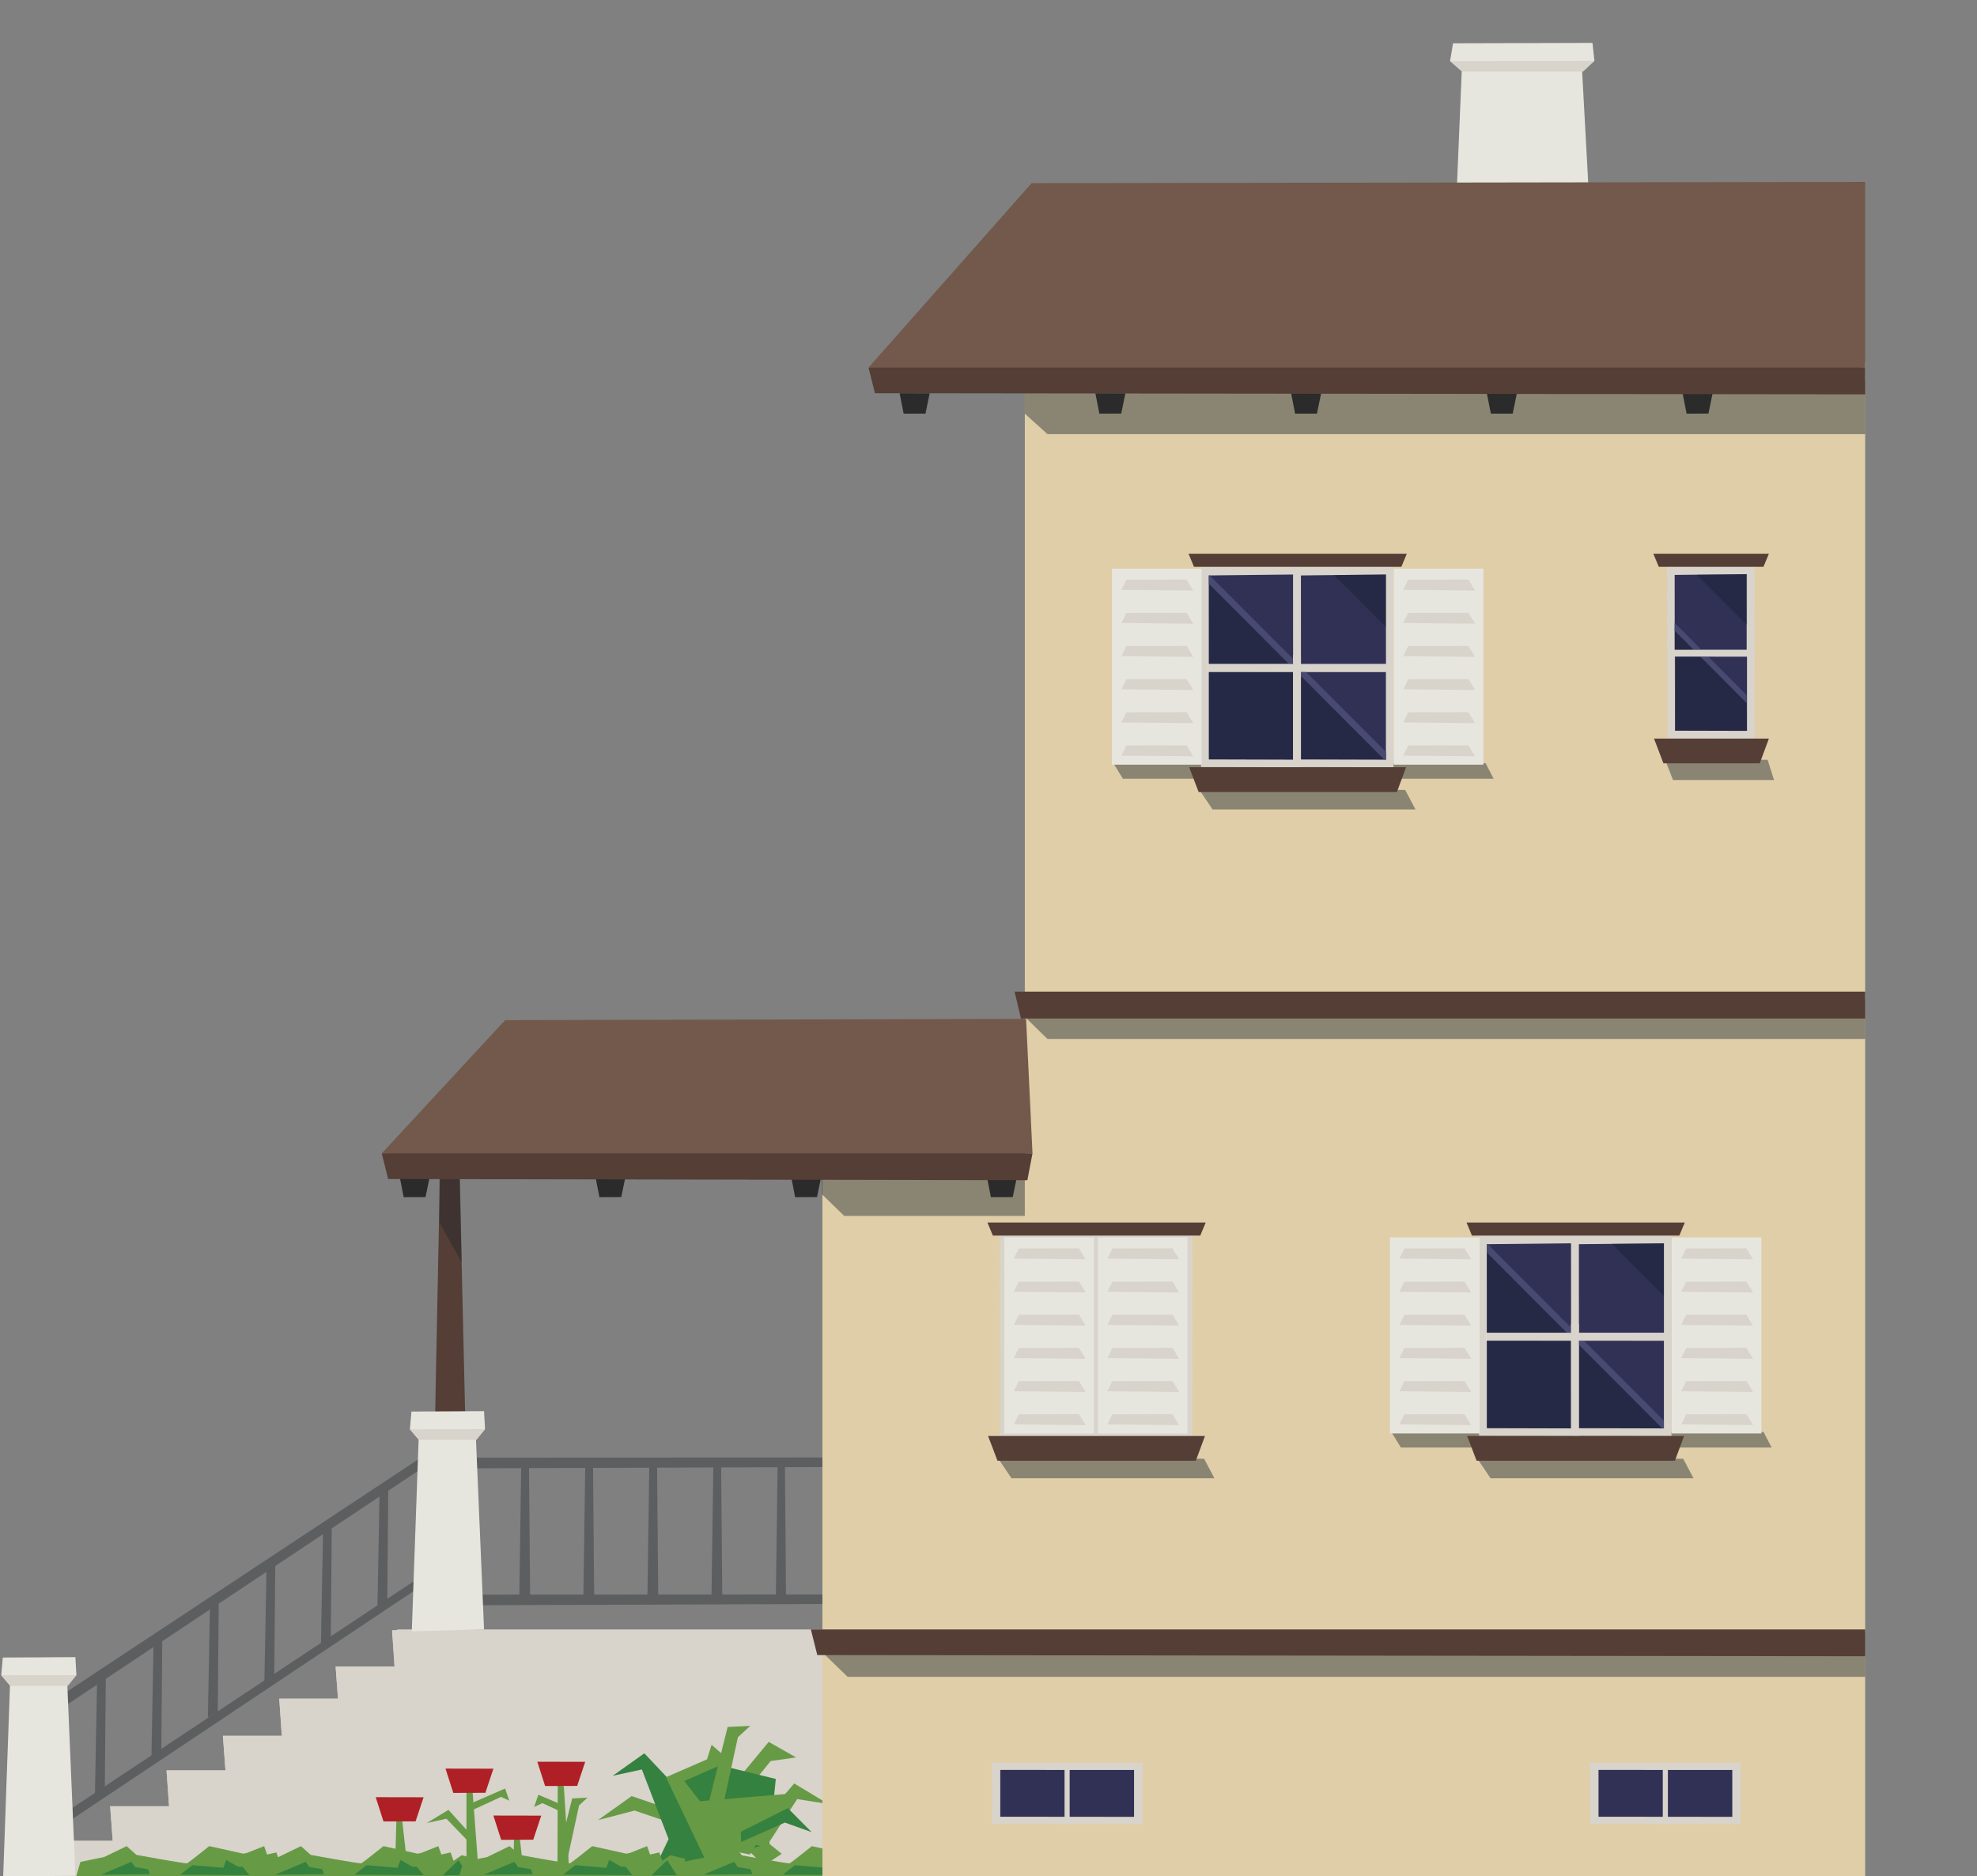 <?xml version="1.0" encoding="UTF-8" standalone="no"?>
<!DOCTYPE svg PUBLIC "-//W3C//DTD SVG 1.1//EN" "http://www.w3.org/Graphics/SVG/1.1/DTD/svg11.dtd">
<svg width="100%" height="100%" viewBox="0 0 980 930" version="1.1" xmlns="http://www.w3.org/2000/svg" xmlns:xlink="http://www.w3.org/1999/xlink" xml:space="preserve" xmlns:serif="http://www.serif.com/" style="fill-rule:evenodd;clip-rule:evenodd;stroke-linejoin:round;stroke-miterlimit:2;">
    <rect x="0" y="0" width="980" height="930" fill="#808080" stroke="none"/>
    <g id="residential-right" transform="matrix(0.635,0,0,0.635,-121.92,-289.2)">
        <g id="stoop">
            <g transform="matrix(1,0,0,1,-47.99,23.28)">
                <path d="M590,1897L283.99,1897L281.99,1869L590,1869L590,1897Z" style="fill:rgb(216,211,203);fill-rule:nonzero;"/>
            </g>
            <g transform="matrix(1,0,0,1,-47.99,23.28)">
                <path d="M590,1869L327.99,1869L325.99,1842L590,1842L590,1869Z" style="fill:rgb(216,211,203);fill-rule:nonzero;"/>
            </g>
            <g transform="matrix(1,0,0,1,-47.99,23.28)">
                <path d="M590,1842L371.99,1842L369.99,1814L590,1814L590,1842Z" style="fill:rgb(216,211,203);fill-rule:nonzero;"/>
            </g>
            <g transform="matrix(1,0,0,1,-47.99,23.28)">
                <path d="M590,1814L415.99,1814L413.99,1787L590,1787L590,1814Z" style="fill:rgb(216,211,203);fill-rule:nonzero;"/>
            </g>
            <g transform="matrix(1,0,0,1,-47.99,23.28)">
                <path d="M590,1787L459.99,1787L457.99,1758L590,1758L590,1787Z" style="fill:rgb(216,211,203);fill-rule:nonzero;"/>
            </g>
            <g transform="matrix(1,0,0,1,-47.99,23.28)">
                <path d="M590,1760L503.99,1760L501.99,1733L590,1733L590,1760Z" style="fill:rgb(216,211,203);fill-rule:nonzero;"/>
            </g>
            <g transform="matrix(1,0,0,1,-47.99,23.28)">
                <path d="M590,1733L547.99,1733L545.99,1705L590,1705L590,1733Z" style="fill:rgb(216,211,203);fill-rule:nonzero;"/>
            </g>
            <g transform="matrix(1,0,0,1,-47.99,23.28)">
                <rect x="550" y="1704" width="332" height="193" style="fill:rgb(216,211,203);fill-rule:nonzero;"/>
            </g>
            <g transform="matrix(1,0,0,1,-47.99,23.28)">
                <path d="M582,1704L546.238,1704.55L547.99,1733L501.99,1733L503.842,1758L457.99,1758L459.99,1787L413.99,1787L415.99,1814L369.99,1814L371.99,1842L325.99,1842L327.99,1869L281.99,1869L284.238,1897L582,1896L582,1704Z" style="fill:rgb(216,211,203);fill-rule:nonzero;"/>
            </g>
        </g>
        <g id="stoop-railings">
            <g transform="matrix(1,0,0,1,-47.99,23.28)">
                <path d="M543.068,1595.23L536.254,1598.81L534.568,1689.67L542.281,1684.99L543.068,1595.23Z" style="fill:rgb(92,94,95);fill-rule:nonzero;"/>
            </g>
            <g transform="matrix(1,0,0,1,-47.99,23.28)">
                <path d="M498.969,1624.07L492.155,1627.65L490.469,1718.51L498.182,1713.83L498.969,1624.07Z" style="fill:rgb(92,94,95);fill-rule:nonzero;"/>
            </g>
            <g transform="matrix(1,0,0,1,-47.99,23.28)">
                <path d="M454.868,1651.78L448.054,1655.36L446.368,1746.21L454.081,1741.53L454.868,1651.78Z" style="fill:rgb(92,94,95);fill-rule:nonzero;"/>
            </g>
            <g transform="matrix(1,0,0,1,-47.99,23.28)">
                <path d="M410.769,1678.46L403.956,1682.04L402.269,1772.89L409.982,1768.21L410.769,1678.46Z" style="fill:rgb(92,94,95);fill-rule:nonzero;"/>
            </g>
            <g transform="matrix(1,0,0,1,-47.99,23.28)">
                <path d="M366.668,1711.14L359.854,1714.72L358.168,1805.58L365.881,1800.89L366.668,1711.14Z" style="fill:rgb(92,94,95);fill-rule:nonzero;"/>
            </g>
            <g transform="matrix(1,0,0,1,-47.99,23.28)">
                <path d="M322.568,1740.98L315.755,1744.56L314.068,1835.42L321.781,1830.74L322.568,1740.98Z" style="fill:rgb(92,94,95);fill-rule:nonzero;"/>
            </g>
            <g transform="matrix(1,0,0,1,-47.99,23.28)">
                <path d="M588.706,1556.57L287.693,1755.56L291.966,1762.92L590.141,1564.39L588.706,1556.57Z" style="fill:rgb(92,94,95);fill-rule:nonzero;"/>
            </g>
            <g transform="matrix(1,0,0,1,-47.99,23.28)">
                <path d="M588.865,1649.23L288.211,1848.76L291.794,1855.09L589.708,1656.17L588.865,1649.23Z" style="fill:rgb(92,94,95);fill-rule:nonzero;"/>
            </g>
            <g transform="matrix(1,0,0,1,-47.99,23.28)">
                <path d="M652.926,1575.98L646.856,1575.56L645.353,1681.42L653.853,1681.74L652.926,1575.98Z" style="fill:rgb(92,94,95);fill-rule:nonzero;"/>
            </g>
            <g transform="matrix(1,0,0,1,-47.99,23.28)">
                <path d="M852.731,1575.98L847.018,1575.56L845.603,1681.42L853.603,1681.74L852.731,1575.98Z" style="fill:rgb(92,94,95);fill-rule:nonzero;"/>
            </g>
            <g transform="matrix(1,0,0,1,-47.99,23.28)">
                <path d="M802.927,1575.98L796.856,1575.56L795.353,1681.42L803.853,1681.74L802.927,1575.98Z" style="fill:rgb(92,94,95);fill-rule:nonzero;"/>
            </g>
            <g transform="matrix(1,0,0,1,-47.99,23.28)">
                <path d="M752.926,1575.98L746.856,1575.56L745.353,1681.42L753.853,1681.74L752.926,1575.98Z" style="fill:rgb(92,94,95);fill-rule:nonzero;"/>
            </g>
            <g transform="matrix(1,0,0,1,-47.99,23.28)">
                <path d="M702.927,1575.98L696.856,1575.56L695.353,1681.42L703.853,1681.74L702.927,1575.98Z" style="fill:rgb(92,94,95);fill-rule:nonzero;"/>
            </g>
            <g transform="matrix(1,0,0,1,-47.99,23.28)">
                <path d="M963.272,1569.77L602.434,1569.93L601.929,1578.27L960.148,1576.95L963.272,1569.77Z" style="fill:rgb(92,94,95);fill-rule:nonzero;"/>
            </g>
            <g transform="matrix(1,0,0,1,-47.99,23.28)">
                <path d="M952.328,1676.68L591.49,1676.84L590.985,1685.18L949.204,1683.86L952.328,1676.68Z" style="fill:rgb(92,94,95);fill-rule:nonzero;"/>
            </g>
            <g transform="matrix(1,0,0,1,-47.99,23.28)">
                <path d="M597.806,1309L603.74,1563L579.149,1563L584.192,1309L597.806,1309Z" style="fill:rgb(84,62,54);fill-rule:nonzero;"/>
            </g>
            <g transform="matrix(1,0,0,1,-47.99,23.28)">
                <path d="M242.452,1897.46L247.785,1747.76L240.965,1739.78L242.17,1725.93L298.846,1725.62L299.627,1739.65L292.555,1747.76L298.846,1896L242.452,1897.46Z" style="fill:rgb(231,230,222);fill-rule:nonzero;"/>
            </g>
            <g transform="matrix(1,0,0,1,-47.99,23.28)">
                <path d="M292.99,1748L247.99,1748L240.965,1739.78L299.627,1739.65L292.99,1748Z" style="fill:rgb(216,211,203);fill-rule:nonzero;"/>
            </g>
            <g transform="matrix(1,0,0,1,-47.99,23.28)">
                <path d="M561.452,1705.46L566.785,1555.76L559.965,1547.78L561.17,1533.93L617.846,1533.62L618.627,1547.65L611.555,1555.76L617.846,1704L561.452,1705.46Z" style="fill:rgb(231,230,222);fill-rule:nonzero;"/>
            </g>
            <g transform="matrix(1,0,0,1,-47.99,23.28)">
                <path d="M611.99,1556L566.99,1556L559.965,1547.78L618.627,1547.65L611.99,1556Z" style="fill:rgb(216,211,203);fill-rule:nonzero;"/>
            </g>
        </g>
        <g id="plants">
            <g transform="matrix(1,0,0,1,-47.99,23.28)">
                <path d="M554.01,1853.54L549.404,1853.54L548.561,1882.79L557.467,1884.17L554.01,1853.54Z" style="fill:rgb(103,154,69);fill-rule:nonzero;"/>
            </g>
            <g transform="matrix(1,0,0,1,-47.99,23.28)">
                <path d="M564.404,1853.79L570.658,1834.99L533.275,1834.92L539.361,1853.87L564.404,1853.79Z" style="fill:rgb(174,32,37);fill-rule:nonzero;"/>
            </g>
            <g transform="matrix(1,0,0,1,-47.99,23.28)">
                <path d="M645.859,1867.87L641.254,1867.87L640.41,1897.12L649.316,1898.5L645.859,1867.87Z" style="fill:rgb(103,154,69);fill-rule:nonzero;"/>
            </g>
            <g transform="matrix(1,0,0,1,-47.99,23.28)">
                <path d="M656.254,1868.12L662.508,1849.32L625.125,1849.25L631.211,1868.21L656.254,1868.12Z" style="fill:rgb(174,32,37);fill-rule:nonzero;"/>
            </g>
            <g transform="matrix(1,0,0,1,-47.99,23.28)">
                <path d="M608.889,1830.23L604.123,1829.72L604.127,1883.38L613.049,1885.7L608.889,1830.23Z" style="fill:rgb(103,154,69);fill-rule:nonzero;"/>
            </g>
            <g transform="matrix(1,0,0,1,-47.99,23.28)">
                <path d="M618.896,1831.5L625.151,1812.69L587.767,1812.62L593.853,1831.58L618.896,1831.5Z" style="fill:rgb(174,32,37);fill-rule:nonzero;"/>
            </g>
            <g transform="matrix(1,0,0,1,-47.99,23.28)">
                <path d="M607.435,1845.6L631.138,1834.68L637.552,1837.67L634.28,1828.16L609.444,1839" style="fill:rgb(103,154,69);fill-rule:nonzero;"/>
            </g>
            <g transform="matrix(1,0,0,1,-47.99,23.28)">
                <path d="M611.342,1868.36L590.088,1844.81L573.139,1855.1L588.506,1851.73L605.354,1869.25L611.342,1868.36Z" style="fill:rgb(103,154,69);fill-rule:nonzero;"/>
            </g>
            <g transform="matrix(1,0,0,1,-47.99,23.28)">
                <path d="M680.135,1826.3L675.373,1825.84L675.182,1886.53L684.096,1888.62L680.135,1826.3Z" style="fill:rgb(103,154,69);fill-rule:nonzero;"/>
            </g>
            <g transform="matrix(1,0,0,1,-47.99,23.28)">
                <path d="M690.56,1826.12L696.814,1807.32L659.431,1807.25L665.517,1826.21L690.56,1826.12Z" style="fill:rgb(174,32,37);fill-rule:nonzero;"/>
            </g>
            <g transform="matrix(1,0,0,1,-47.99,23.28)">
                <path d="M679.373,1846.92L663.385,1839.56L656.971,1842.55L660.244,1833.03L680.182,1841.49" style="fill:rgb(103,154,69);fill-rule:nonzero;"/>
            </g>
            <g transform="matrix(1,0,0,1,-47.99,23.28)">
                <path d="M676.33,1877.14L686.643,1835.89L698.553,1835.3L692.037,1841.29L682.857,1883.71L676.33,1877.14Z" style="fill:rgb(103,154,69);fill-rule:nonzero;"/>
            </g>
            <g transform="matrix(1,0,0,1,-47.99,23.28)">
                <path d="M850.186,1879.11L809.695,1846.22L841.563,1806.72L861.404,1803.87L840.082,1791.79L794.926,1846.2L836.153,1888.5" style="fill:rgb(103,154,69);fill-rule:nonzero;"/>
            </g>
            <g transform="matrix(1,0,0,1,-47.99,23.28)">
                <path d="M769.774,1846.56L733.07,1834.08L706.814,1852.81L735.384,1845.37L797.528,1866.46L769.774,1846.56Z" style="fill:rgb(103,154,69);fill-rule:nonzero;"/>
            </g>
            <g transform="matrix(1,0,0,1,-47.99,23.28)">
                <path d="M840.515,1871.04L845.594,1820.69L795.215,1808.35L760.942,1819.71L742.98,1800.7L718.28,1818.23L741.053,1813.29L761.908,1867.59L751.957,1888.57L782.137,1887.33L840.515,1871.04Z" style="fill:rgb(53,129,63);fill-rule:nonzero;"/>
            </g>
            <g transform="matrix(1,0,0,1,-47.99,23.28)">
                <path d="M793.891,1890.54L759.86,1819.33L791.918,1805.39L795.469,1794.04L809.938,1806.63L774.16,1822.31L821.616,1883.54" style="fill:rgb(103,154,69);fill-rule:nonzero;"/>
            </g>
            <g transform="matrix(1,0,0,1,-47.99,23.28)">
                <path d="M820.557,1870.3L859.968,1824.22L886.63,1840.27L862.283,1836.41L837.947,1873.86L820.557,1870.3Z" style="fill:rgb(103,154,69);fill-rule:nonzero;"/>
            </g>
            <g transform="matrix(1,0,0,1,-47.99,23.28)">
                <path d="M792.739,1841.22L808.01,1780.13L825.648,1779.26L816,1788.13L802.405,1850.94L792.739,1841.22Z" style="fill:rgb(103,154,69);fill-rule:nonzero;"/>
            </g>
            <g transform="matrix(1,0,0,1,-47.99,23.28)">
                <path d="M825.481,1879.68L800.741,1874.75L772.811,1839.2L854.196,1832.37" style="fill:rgb(103,154,69);fill-rule:nonzero;"/>
            </g>
            <g transform="matrix(1,0,0,1,-47.99,23.28)">
                <path d="M818.297,1861.87L855,1843.46L873.551,1862.18L852.686,1854.75L818.545,1869.91L818.297,1861.87Z" style="fill:rgb(53,129,63);fill-rule:nonzero;"/>
            </g>
            <g transform="matrix(1,0,0,1,-47.99,23.28)">
                <path d="M475.031,1899.87L475.726,1882.96L464.32,1880.23L458.035,1884.6L455.707,1878.05L448.488,1879.68L446.16,1873.14L432.715,1878.46L429.922,1879.01L403.324,1873.14C403.324,1873.14 387.265,1885.97 386.101,1886.52C384.937,1887.06 346.523,1879.97 346.523,1879.97L338.844,1873.14L321.386,1881.61L302.758,1885.43L299.035,1898.23L475.031,1899.87Z" style="fill:rgb(103,154,69);fill-rule:nonzero;"/>
            </g>
            <g transform="matrix(1,0,0,1,-47.99,23.28)">
                <path d="M469.324,1895.78L461.875,1884.05L449.594,1895.92L469.324,1895.78Z" style="fill:rgb(53,129,63);fill-rule:nonzero;"/>
            </g>
            <g transform="matrix(1,0,0,1,-47.99,23.28)">
                <path d="M434.637,1895.78L429.344,1889.23L425.852,1889.23L416.598,1883.91L414.328,1890.05L390.231,1888.01L380.629,1895.37L434.637,1895.78Z" style="fill:rgb(53,129,63);fill-rule:nonzero;"/>
            </g>
            <g transform="matrix(1,0,0,1,-47.99,23.28)">
                <path d="M356.883,1894.96L355.488,1891.14L345.477,1889.5L342.563,1885.41L318.824,1895.37L356.883,1894.96Z" style="fill:rgb(53,129,63);fill-rule:nonzero;"/>
            </g>
            <g transform="matrix(1,0,0,1,-47.99,23.28)">
                <path d="M611.053,1899.87L611.748,1882.96L600.342,1880.23L594.057,1884.6L591.729,1878.05L584.51,1879.68L582.182,1873.14L568.737,1878.46L565.944,1879.01L539.346,1873.14C539.346,1873.14 523.287,1885.97 522.123,1886.52C520.959,1887.06 482.545,1879.97 482.545,1879.97L474.866,1873.14L457.409,1881.61L438.78,1885.43L435.057,1898.23L611.053,1899.87Z" style="fill:rgb(103,154,69);fill-rule:nonzero;"/>
            </g>
            <g transform="matrix(1,0,0,1,-47.99,23.28)">
                <path d="M605.346,1895.78L597.897,1884.05L585.615,1895.92L605.346,1895.78Z" style="fill:rgb(53,129,63);fill-rule:nonzero;"/>
            </g>
            <g transform="matrix(1,0,0,1,-47.99,23.28)">
                <path d="M570.658,1895.78L565.365,1889.23L561.873,1889.23L552.619,1883.91L550.349,1890.05L526.252,1888.01L516.65,1895.37L570.658,1895.78Z" style="fill:rgb(53,129,63);fill-rule:nonzero;"/>
            </g>
            <g transform="matrix(1,0,0,1,-47.99,23.28)">
                <path d="M492.904,1894.96L491.509,1891.14L481.498,1889.5L478.584,1885.41L454.845,1895.37L492.904,1894.96Z" style="fill:rgb(53,129,63);fill-rule:nonzero;"/>
            </g>
            <g transform="matrix(1,0,0,1,-47.99,23.28)">
                <path d="M773.994,1899.87L774.689,1882.96L763.283,1880.23L756.998,1884.6L754.67,1878.05L747.451,1879.68L745.123,1873.14L731.678,1878.46L728.885,1879.01L702.287,1873.14C702.287,1873.14 686.228,1885.97 685.064,1886.52C683.9,1887.06 645.486,1879.97 645.486,1879.97L637.807,1873.14L620.35,1881.61L601.721,1885.43L597.998,1898.23L773.994,1899.87Z" style="fill:rgb(103,154,69);fill-rule:nonzero;"/>
            </g>
            <g transform="matrix(1,0,0,1,-47.99,23.28)">
                <path d="M768.287,1895.78L760.838,1884.05L748.556,1895.92L768.287,1895.78Z" style="fill:rgb(53,129,63);fill-rule:nonzero;"/>
            </g>
            <g transform="matrix(1,0,0,1,-47.99,23.28)">
                <path d="M733.6,1895.78L728.307,1889.23L724.815,1889.23L715.561,1883.91L713.291,1890.05L689.194,1888.01L679.592,1895.37L733.6,1895.78Z" style="fill:rgb(53,129,63);fill-rule:nonzero;"/>
            </g>
            <g transform="matrix(1,0,0,1,-47.99,23.28)">
                <path d="M655.846,1894.96L654.451,1891.14L644.44,1889.5L641.526,1885.41L617.787,1895.37L655.846,1894.96Z" style="fill:rgb(53,129,63);fill-rule:nonzero;"/>
            </g>
            <g transform="matrix(1,0,0,1,-47.99,23.28)">
                <path d="M945.482,1899.87L946.177,1882.96L934.771,1880.23L928.486,1884.6L926.158,1878.05L918.939,1879.68L916.611,1873.14L903.166,1878.46L900.373,1879.01L873.775,1873.14C873.775,1873.14 857.716,1885.97 856.552,1886.52C855.388,1887.06 816.974,1879.97 816.974,1879.97L809.295,1873.14L791.837,1881.61L773.209,1885.43L769.486,1898.23L945.482,1899.87Z" style="fill:rgb(103,154,69);fill-rule:nonzero;"/>
            </g>
            <g transform="matrix(1,0,0,1,-47.99,23.28)">
                <path d="M939.775,1895.78L932.326,1884.05L920.045,1895.92L939.775,1895.78Z" style="fill:rgb(53,129,63);fill-rule:nonzero;"/>
            </g>
            <g transform="matrix(1,0,0,1,-47.99,23.28)">
                <path d="M905.088,1895.78L899.795,1889.23L896.303,1889.23L887.049,1883.91L884.779,1890.05L860.682,1888.01L851.08,1895.37L905.088,1895.78Z" style="fill:rgb(53,129,63);fill-rule:nonzero;"/>
            </g>
            <g transform="matrix(1,0,0,1,-47.99,23.28)">
                <path d="M827.334,1894.96L825.94,1891.14L815.928,1889.5L813.014,1885.41L789.275,1895.37L827.334,1894.96Z" style="fill:rgb(53,129,63);fill-rule:nonzero;"/>
            </g>
        </g>
        <g id="chimney">
            <g transform="matrix(1,0,0,1,-47.99,23.28)">
                <path d="M1374.82,637.482L1381.06,487.779L1371.96,479.803L1374.28,465.946L1483.13,465.643L1484.63,479.667L1475.05,487.779L1483.13,636.02L1374.82,637.482Z" style="fill:rgb(231,230,222);fill-rule:nonzero;"/>
            </g>
            <g transform="matrix(1,0,0,1,-47.99,23.28)">
                <path d="M1475.88,488L1381.46,488L1371.96,479.793L1484.63,479.651L1475.88,488Z" style="fill:rgb(216,211,203);fill-rule:nonzero;"/>
            </g>
        </g>
        <g transform="matrix(1,0,0,1,-47.99,23.28)">
            <g id="base">
                <path d="M1696,715L1040,715L1040,1263L882,1263L882,1898L1696,1898L1696,715Z" style="fill:rgb(224,206,168);fill-rule:nonzero;"/>
            </g>
        </g>
        <g id="shadows">
            <g transform="matrix(1,0,0,1,-47.99,34.304)">
                <g opacity="0.4">
                    <path d="M1040,744L1057.69,760L1696,760L1696,718L1040,718L1040,744Z" style="fill:rgb(10,23,35);fill-rule:nonzero;"/>
                </g>
            </g>
            <g transform="matrix(1,0,0,1,-47.99,24.496)">
                <g opacity="0.4">
                    <path d="M898.99,1380L1040,1380L1040,1329L881.043,1327L881.689,1363.18L898.99,1380Z" style="fill:rgb(10,23,35);fill-rule:nonzero;"/>
                </g>
            </g>
            <g transform="matrix(1,0,0,1,-47.99,26.43)">
                <g opacity="0.4">
                    <path d="M1039.99,1222.68L1057.69,1240L1696,1240L1696,1209L1040.63,1209L1039.99,1222.68Z" style="fill:rgb(10,23,35);fill-rule:nonzero;"/>
                </g>
            </g>
            <g transform="matrix(1,0,0,1,-47.99,23.28)">
                <g opacity="0.4">
                    <path d="M881.99,1721.92L901.695,1741L1696,1741L1696,1706.88L881.687,1705.94L881.99,1721.92Z" style="fill:rgb(10,23,35);fill-rule:nonzero;"/>
                </g>
            </g>
            <g transform="matrix(1,0,0,1,-47.99,23.28)">
                <g opacity="0.3">
                    <path d="M583,1348L598.99,1348L600.425,1417.37L583,1386.37L583,1348Z" style="fill:rgb(10,23,35);fill-rule:nonzero;"/>
                </g>
            </g>
        </g>
        <g id="roof" transform="matrix(1,0,0,1,0,11.024)">
            <g>
                <g transform="matrix(1,0,0,1,-47.99,23.28)">
                    <path d="M962.453,744L965.714,728.113L942.267,728.054L945.387,744L962.453,744Z" style="fill:rgb(42,43,42);fill-rule:nonzero;"/>
                </g>
                <g transform="matrix(1,0,0,1,-47.99,23.28)">
                    <path d="M1573.65,743.931L1576.91,728.113L1553.47,728.054L1556.59,744L1573.65,743.931Z" style="fill:rgb(42,43,42);fill-rule:nonzero;"/>
                </g>
                <g transform="matrix(1,0,0,1,-47.99,23.28)">
                    <path d="M1420.85,744L1424.11,728.113L1400.67,728.054L1403.79,744L1420.85,744Z" style="fill:rgb(42,43,42);fill-rule:nonzero;"/>
                </g>
                <g transform="matrix(1,0,0,1,-47.99,23.28)">
                    <path d="M1268.05,744L1271.32,728.113L1247.87,728.054L1250.99,744L1268.05,744Z" style="fill:rgb(42,43,42);fill-rule:nonzero;"/>
                </g>
                <g transform="matrix(1,0,0,1,-47.99,23.28)">
                    <path d="M1115.25,743.931L1118.52,728.113L1095.07,728.054L1098.19,744L1115.25,743.931Z" style="fill:rgb(42,43,42);fill-rule:nonzero;"/>
                </g>
            </g>
            <g transform="matrix(1,0,0,1,-47.99,23.28)">
                <path d="M1696,708.095L1169.52,718.095L917.99,708L1045.3,564.095L1696,563.095L1696,708.095Z" style="fill:rgb(114,89,75);fill-rule:nonzero;"/>
            </g>
            <g transform="matrix(1,0,0,1,-47.99,23.28)">
                <path d="M1696,708L917.99,708L922.995,728.047L1696,728.949L1696,708Z" style="fill:rgb(84,62,54);fill-rule:nonzero;"/>
            </g>
        </g>
        <g id="trim">
            <g transform="matrix(1,0,0,1,-47.99,23.28)">
                <path d="M1696,1704L872.99,1704L877.995,1724L1696,1724.92L1696,1704Z" style="fill:rgb(84,62,54);fill-rule:nonzero;"/>
            </g>
            <g transform="matrix(1,0,0,1,-47.99,26.43)">
                <path d="M1696,1203L1031.99,1203L1037,1224L1696,1224L1696,1203Z" style="fill:rgb(84,62,54);fill-rule:nonzero;"/>
            </g>
        </g>
        <g id="stoop-roof" transform="matrix(1,0,0,1,0,3.428)">
            <g>
                <g transform="matrix(1,0,0,1,-47.99,23.28)">
                    <path d="M572.177,1363.11L575.438,1347.29L551.991,1347.23L555.111,1363.18L572.177,1363.11Z" style="fill:rgb(42,43,42);fill-rule:nonzero;"/>
                </g>
                <g transform="matrix(1,0,0,1,-47.99,23.28)">
                    <path d="M1030.58,1363.11L1033.84,1347.29L1010.39,1347.23L1013.51,1363.18L1030.58,1363.11Z" style="fill:rgb(42,43,42);fill-rule:nonzero;"/>
                </g>
                <g transform="matrix(1,0,0,1,-47.99,23.28)">
                    <path d="M877.776,1363.11L881.038,1347.29L857.59,1347.23L860.71,1363.18L877.776,1363.11Z" style="fill:rgb(42,43,42);fill-rule:nonzero;"/>
                </g>
                <g transform="matrix(1,0,0,1,-47.99,23.28)">
                    <path d="M724.977,1363.11L728.239,1347.29L704.791,1347.23L707.911,1363.18L724.977,1363.11Z" style="fill:rgb(42,43,42);fill-rule:nonzero;"/>
                </g>
            </g>
            <g transform="matrix(1,0,0,1,-47.99,23.28)">
                <path d="M1045.99,1329L788.515,1339L537.99,1329L634.296,1225L1040.99,1224L1045.99,1329Z" style="fill:rgb(114,89,75);fill-rule:nonzero;"/>
            </g>
            <g transform="matrix(1,0,0,1,-47.99,23.28)">
                <path d="M1045.99,1329L537.99,1329L542.99,1349L1041.99,1349.93L1045.99,1329Z" style="fill:rgb(84,62,54);fill-rule:nonzero;"/>
            </g>
        </g>
        <g id="windows">
            <g transform="matrix(1,0,0,1,-47.99,23.28)">
                <path d="M1014.3,1855.9L1131.9,1855.96L1131.99,1807.99L1014.12,1807.97L1014.3,1855.9Z" style="fill:rgb(216,211,203);fill-rule:nonzero;"/>
            </g>
            <g transform="matrix(1,0,0,1,-47.99,23.28)">
                <path d="M1020.84,1850.17L1125.27,1850.27L1125.27,1813.68L1020.84,1813.65L1020.84,1850.17Z" style="fill:rgb(49,49,86);fill-rule:nonzero;"/>
            </g>
            <g transform="matrix(1,0,0,1,-47.99,23.28)">
                <rect x="1071" y="1809" width="4" height="46" style="fill:rgb(216,211,203);fill-rule:nonzero;"/>
            </g>
            <g transform="matrix(1,0,0,1,-47.99,23.28)">
                <path d="M1481.3,1855.9L1598.9,1855.96L1598.99,1807.99L1481.12,1807.97L1481.3,1855.9Z" style="fill:rgb(216,211,203);fill-rule:nonzero;"/>
            </g>
            <g transform="matrix(1,0,0,1,-47.99,23.28)">
                <path d="M1487.84,1850.17L1592.27,1850.27L1592.27,1813.68L1487.84,1813.65L1487.84,1850.17Z" style="fill:rgb(49,49,86);fill-rule:nonzero;"/>
            </g>
            <g transform="matrix(1,0,0,1,-47.99,23.28)">
                <rect x="1538" y="1809" width="4" height="46" style="fill:rgb(216,211,203);fill-rule:nonzero;"/>
            </g>
            <g transform="matrix(1,0,0,1,-47.99,23.28)">
                <g opacity="0.4">
                    <path d="M1336.97,1048.78L1344.99,1064L1186.58,1064L1175.45,1047.46L1336.97,1048.78Z" style="fill:rgb(10,23,35);fill-rule:nonzero;"/>
                </g>
            </g>
            <g transform="matrix(1,0,0,1,-47.99,23.28)">
                <g opacity="0.4">
                    <path d="M1399.71,1027.88L1405.99,1040L1116.58,1040L1109.02,1027.73L1399.71,1027.88Z" style="fill:rgb(10,23,35);fill-rule:nonzero;"/>
                </g>
            </g>
            <g transform="matrix(1,0,0,1,-47.99,23.28)">
                <path d="M1177.58,1030.84L1255.91,1031L1255.97,874.583L1177.47,874.51L1177.58,1030.84Z" style="fill:rgb(216,211,203);fill-rule:nonzero;"/>
            </g>
            <g transform="matrix(1,0,0,1,-47.99,23.28)">
                <path d="M1183.67,1024.89L1249.99,1025.07L1249.99,956.603L1183.67,956.541L1183.67,1024.89Z" style="fill:rgb(49,49,86);fill-rule:nonzero;"/>
            </g>
            <g transform="matrix(1,0,0,1,-47.99,23.28)">
                <path d="M1183.67,950.562L1250.03,950.501L1249.99,880.585L1183.63,881.311L1183.67,950.562Z" style="fill:rgb(49,49,86);fill-rule:nonzero;"/>
            </g>
            <g transform="matrix(1,0,0,1,-47.99,23.28)">
                <path d="M1249.47,1030.84L1327.81,1031L1327.86,874.583L1249.37,874.51L1249.47,1030.84Z" style="fill:rgb(216,211,203);fill-rule:nonzero;"/>
            </g>
            <g transform="matrix(1,0,0,1,-47.99,23.28)">
                <path d="M1255.56,1024.89L1321.88,1025.07L1321.88,956.603L1255.56,956.541L1255.56,1024.89Z" style="fill:rgb(49,49,86);fill-rule:nonzero;"/>
            </g>
            <g transform="matrix(1,0,0,1,-47.99,23.28)">
                <path d="M1255.56,950.565L1321.92,950.501L1321.88,880.585L1255.53,881.311L1255.56,950.565Z" style="fill:rgb(49,49,86);fill-rule:nonzero;"/>
            </g>
            <g transform="matrix(1,0,0,1,-47.99,23.28)">
                <rect x="1183.03" y="950.548" width="67.236" height="5.834" style="fill:rgb(246,241,225);fill-rule:nonzero;"/>
            </g>
            <g transform="matrix(1,0,0,1,-47.99,23.28)">
                <path d="M1167.8,864.365L1172.05,874.583L1333.93,874.583L1338.19,864.365L1167.8,864.365Z" style="fill:rgb(84,62,54);fill-rule:nonzero;"/>
            </g>
            <g transform="matrix(1,0,0,1,-47.99,23.28)">
                <g opacity="0.3">
                    <path d="M1183.67,1024.89L1183.65,887.008L1321.88,1019.01L1321.88,1025.07L1183.67,1024.89Z" style="fill:rgb(10,23,35);fill-rule:nonzero;"/>
                </g>
            </g>
            <g transform="matrix(1,0,0,1,-47.99,23.28)">
                <path d="M1320.6,1025.04L1183.66,887.755L1183.64,887.776L1183.62,881.305L1184.31,881.292L1321.86,1019.03L1321.88,1025.07L1320.6,1025.04Z" style="fill:rgb(73,74,114);fill-rule:nonzero;"/>
            </g>
            <g transform="matrix(1,0,0,1,-47.99,23.28)">
                <rect x="1249.36" y="943.437" width="6.156" height="84.063" style="fill:rgb(216,211,203);fill-rule:nonzero;"/>
            </g>
            <g transform="matrix(1,0,0,1,-47.99,23.28)">
                <rect x="1183.22" y="950.444" width="138.873" height="6.154" style="fill:rgb(216,211,203);fill-rule:nonzero;"/>
            </g>
            <g transform="matrix(1,0,0,1,-47.99,23.28)">
                <path d="M1175.67,1050.32L1330.46,1050.32L1337.62,1031L1168.3,1031L1175.67,1050.32Z" style="fill:rgb(84,62,54);fill-rule:nonzero;"/>
            </g>
            <g transform="matrix(1,0,0,1,-47.99,23.28)">
                <g opacity="0.3">
                    <path d="M1321.91,921.662L1321.91,880.585L1281.28,881.019" style="fill:rgb(10,23,35);fill-rule:nonzero;"/>
                </g>
            </g>
            <g transform="matrix(1,0,0,1,-47.99,23.28)">
                <rect x="1328" y="876" width="70" height="153" style="fill:rgb(231,230,222);fill-rule:nonzero;"/>
            </g>
            <g transform="matrix(1,0,0,1,-47.99,23.28)">
                <path d="M1335.43,892.532L1339.28,884.661L1386.28,884.55L1391.47,893.094L1335.43,892.532Z" style="fill:rgb(216,211,203);fill-rule:nonzero;"/>
            </g>
            <g transform="matrix(1,0,0,1,-47.99,23.28)">
                <path d="M1335.43,1021.93L1339.28,1014.06L1386.28,1013.95L1391.47,1022.49L1335.43,1021.93Z" style="fill:rgb(216,211,203);fill-rule:nonzero;"/>
            </g>
            <g transform="matrix(1,0,0,1,-47.99,23.28)">
                <path d="M1335.43,996.05L1339.28,988.179L1386.28,988.068L1391.47,996.612L1335.43,996.05Z" style="fill:rgb(216,211,203);fill-rule:nonzero;"/>
            </g>
            <g transform="matrix(1,0,0,1,-47.99,23.28)">
                <path d="M1335.43,970.17L1339.28,962.299L1386.28,962.188L1391.47,970.732L1335.43,970.17Z" style="fill:rgb(216,211,203);fill-rule:nonzero;"/>
            </g>
            <g transform="matrix(1,0,0,1,-47.99,23.28)">
                <path d="M1335.43,944.291L1339.28,936.42L1386.28,936.309L1391.47,944.853L1335.43,944.291Z" style="fill:rgb(216,211,203);fill-rule:nonzero;"/>
            </g>
            <g transform="matrix(1,0,0,1,-47.99,23.28)">
                <path d="M1335.43,918.411L1339.28,910.54L1386.28,910.429L1391.47,918.973L1335.43,918.411Z" style="fill:rgb(216,211,203);fill-rule:nonzero;"/>
            </g>
            <g transform="matrix(1,0,0,1,-47.99,23.28)">
                <rect x="1108" y="876" width="70" height="153" style="fill:rgb(231,230,222);fill-rule:nonzero;"/>
            </g>
            <g transform="matrix(1,0,0,1,-47.99,23.28)">
                <path d="M1115.43,892.532L1119.28,884.661L1166.28,884.55L1171.47,893.094L1115.43,892.532Z" style="fill:rgb(216,211,203);fill-rule:nonzero;"/>
            </g>
            <g transform="matrix(1,0,0,1,-47.99,23.28)">
                <path d="M1115.43,1021.93L1119.28,1014.06L1166.28,1013.95L1171.47,1022.49L1115.43,1021.93Z" style="fill:rgb(216,211,203);fill-rule:nonzero;"/>
            </g>
            <g transform="matrix(1,0,0,1,-47.99,23.28)">
                <path d="M1115.43,996.05L1119.28,988.179L1166.28,988.068L1171.47,996.612L1115.43,996.05Z" style="fill:rgb(216,211,203);fill-rule:nonzero;"/>
            </g>
            <g transform="matrix(1,0,0,1,-47.99,23.28)">
                <path d="M1115.43,970.17L1119.28,962.299L1166.28,962.188L1171.47,970.732L1115.43,970.17Z" style="fill:rgb(216,211,203);fill-rule:nonzero;"/>
            </g>
            <g transform="matrix(1,0,0,1,-47.99,23.28)">
                <path d="M1115.43,944.291L1119.28,936.42L1166.28,936.309L1171.47,944.853L1115.43,944.291Z" style="fill:rgb(216,211,203);fill-rule:nonzero;"/>
            </g>
            <g transform="matrix(1,0,0,1,-47.99,23.28)">
                <path d="M1115.43,918.411L1119.28,910.54L1166.28,910.429L1171.47,918.973L1115.43,918.411Z" style="fill:rgb(216,211,203);fill-rule:nonzero;"/>
            </g>
            <g transform="matrix(1,0,0,1,-47.99,23.28)">
                <g opacity="0.4">
                    <path d="M1619.86,1025.22L1624.85,1041L1545.99,1041L1539.45,1024.31L1619.86,1025.22Z" style="fill:rgb(10,23,35);fill-rule:nonzero;"/>
                </g>
            </g>
            <g transform="matrix(1,0,0,1,-47.99,23.28)">
                <path d="M1541.45,1008.51L1609.77,1008.65L1609.81,874.219L1541.36,874.157L1541.45,1008.51Z" style="fill:rgb(216,211,203);fill-rule:nonzero;"/>
            </g>
            <g transform="matrix(1,0,0,1,-47.99,23.28)">
                <path d="M1547.6,1002.47L1603.75,1002.62L1603.75,944.657L1547.6,944.606L1547.6,1002.47Z" style="fill:rgb(49,49,86);fill-rule:nonzero;"/>
            </g>
            <g transform="matrix(1,0,0,1,-47.99,23.28)">
                <path d="M1547.32,939.543L1603.5,939.491L1603.46,880.3L1547.29,880.914L1547.32,939.543Z" style="fill:rgb(49,49,86);fill-rule:nonzero;"/>
            </g>
            <g transform="matrix(1,0,0,1,-47.99,23.28)">
                <rect x="1547.06" y="939.531" width="56.924" height="4.938" style="fill:rgb(246,241,225);fill-rule:nonzero;"/>
            </g>
            <g transform="matrix(1,0,0,1,-47.99,23.28)">
                <g opacity="0.3">
                    <path d="M1547.6,1002.47L1547.22,922.346L1603.22,977.66L1603.75,1002.62L1547.6,1002.47Z" style="fill:rgb(10,23,35);fill-rule:nonzero;"/>
                </g>
            </g>
            <g transform="matrix(1,0,0,1,-47.99,23.28)">
                <path d="M1603.71,981.117L1547.31,924.492L1547.29,918.372L1603.4,974.648L1603.71,981.117Z" style="fill:rgb(73,74,114);fill-rule:nonzero;"/>
            </g>
            <g transform="matrix(1,0,0,1,-47.99,23.28)">
                <rect x="1545.34" y="939.396" width="59.071" height="5.21" style="fill:rgb(216,211,203);fill-rule:nonzero;"/>
            </g>
            <g transform="matrix(1,0,0,1,-47.99,23.28)">
                <g opacity="0.3">
                    <path d="M1603.75,919.972L1603.75,880.3L1564.52,880.72" style="fill:rgb(10,23,35);fill-rule:nonzero;"/>
                </g>
            </g>
            <g transform="matrix(1,0,0,1,-47.99,23.28)">
                <path d="M1530.64,864.365L1534.9,874.583L1616.59,874.583L1620.85,864.365L1530.64,864.365Z" style="fill:rgb(84,62,54);fill-rule:nonzero;"/>
            </g>
            <g transform="matrix(1,0,0,1,-47.99,23.28)">
                <path d="M1538.52,1027.97L1613.69,1027.97L1620.85,1008.65L1531.15,1008.65L1538.52,1027.97Z" style="fill:rgb(84,62,54);fill-rule:nonzero;"/>
            </g>
            <g transform="matrix(1,0,0,1,-47.99,23.28)">
                <g opacity="0.4">
                    <path d="M1179.98,1570.78L1188,1586L1029.59,1586L1018.46,1569.46L1179.98,1570.78Z" style="fill:rgb(10,23,35);fill-rule:nonzero;"/>
                </g>
            </g>
            <g transform="matrix(1,0,0,1,-47.99,23.28)">
                <path d="M1020.59,1552.84L1098.92,1553L1098.98,1396.58L1020.48,1396.51L1020.59,1552.84Z" style="fill:rgb(216,211,203);fill-rule:nonzero;"/>
            </g>
            <g transform="matrix(1,0,0,1,-47.99,23.28)">
                <path d="M1026.68,1546.89L1093,1547.07L1093,1478.6L1026.68,1478.54L1026.68,1546.89Z" style="fill:rgb(49,49,86);fill-rule:nonzero;"/>
            </g>
            <g transform="matrix(1,0,0,1,-47.99,23.28)">
                <path d="M1026.68,1472.56L1093.04,1472.5L1093,1402.59L1026.64,1403.31L1026.68,1472.56Z" style="fill:rgb(49,49,86);fill-rule:nonzero;"/>
            </g>
            <g transform="matrix(1,0,0,1,-47.99,23.28)">
                <path d="M1092.48,1552.84L1170.82,1553L1170.87,1396.58L1092.38,1396.51L1092.48,1552.84Z" style="fill:rgb(216,211,203);fill-rule:nonzero;"/>
            </g>
            <g transform="matrix(1,0,0,1,-47.99,23.28)">
                <path d="M1098.57,1546.89L1164.89,1547.07L1164.89,1478.6L1098.57,1478.54L1098.57,1546.89Z" style="fill:rgb(49,49,86);fill-rule:nonzero;"/>
            </g>
            <g transform="matrix(1,0,0,1,-47.99,23.28)">
                <path d="M1098.57,1472.57L1164.93,1472.5L1164.89,1402.59L1098.54,1403.31L1098.57,1472.57Z" style="fill:rgb(49,49,86);fill-rule:nonzero;"/>
            </g>
            <g transform="matrix(1,0,0,1,-47.99,23.28)">
                <rect x="1026.04" y="1472.55" width="67.236" height="5.834" style="fill:rgb(246,241,225);fill-rule:nonzero;"/>
            </g>
            <g transform="matrix(1,0,0,1,-47.99,23.28)">
                <path d="M1010.81,1386.37L1015.06,1396.58L1176.94,1396.58L1181.2,1386.37L1010.81,1386.37Z" style="fill:rgb(84,62,54);fill-rule:nonzero;"/>
            </g>
            <g transform="matrix(1,0,0,1,-47.99,23.28)">
                <g opacity="0.3">
                    <path d="M1026.68,1546.89L1026.66,1409.01L1164.89,1541.01L1164.89,1547.07L1026.68,1546.89Z" style="fill:rgb(10,23,35);fill-rule:nonzero;"/>
                </g>
            </g>
            <g transform="matrix(1,0,0,1,-47.99,23.28)">
                <path d="M1163.61,1547.04L1026.67,1409.76L1026.65,1409.78L1026.63,1403.31L1027.32,1403.29L1164.87,1541.03L1164.89,1547.07L1163.61,1547.04Z" style="fill:rgb(73,74,114);fill-rule:nonzero;"/>
            </g>
            <g transform="matrix(1,0,0,1,-47.99,23.28)">
                <rect x="1092.37" y="1465.44" width="6.156" height="84.063" style="fill:rgb(216,211,203);fill-rule:nonzero;"/>
            </g>
            <g transform="matrix(1,0,0,1,-47.99,23.28)">
                <rect x="1026.23" y="1472.44" width="138.873" height="6.154" style="fill:rgb(216,211,203);fill-rule:nonzero;"/>
            </g>
            <g transform="matrix(1,0,0,1,-47.99,23.28)">
                <path d="M1018.68,1572.32L1173.47,1572.32L1180.63,1553L1011.31,1553L1018.68,1572.32Z" style="fill:rgb(84,62,54);fill-rule:nonzero;"/>
            </g>
            <g transform="matrix(1,0,0,1,-47.99,23.28)">
                <g opacity="0.3">
                    <path d="M1164.92,1443.66L1164.92,1402.59L1124.29,1403.02" style="fill:rgb(10,23,35);fill-rule:nonzero;"/>
                </g>
            </g>
            <g transform="matrix(1,0,0,1,-47.99,23.28)">
                <rect x="1097" y="1398" width="70" height="153" style="fill:rgb(231,230,222);fill-rule:nonzero;"/>
            </g>
            <g transform="matrix(1,0,0,1,-47.99,23.28)">
                <path d="M1104.43,1414.53L1108.28,1406.66L1155.28,1406.55L1160.47,1415.09L1104.43,1414.53Z" style="fill:rgb(216,211,203);fill-rule:nonzero;"/>
            </g>
            <g transform="matrix(1,0,0,1,-47.99,23.28)">
                <path d="M1104.43,1543.93L1108.28,1536.06L1155.28,1535.95L1160.47,1544.49L1104.43,1543.93Z" style="fill:rgb(216,211,203);fill-rule:nonzero;"/>
            </g>
            <g transform="matrix(1,0,0,1,-47.99,23.28)">
                <path d="M1104.43,1518.05L1108.28,1510.18L1155.28,1510.07L1160.47,1518.61L1104.43,1518.05Z" style="fill:rgb(216,211,203);fill-rule:nonzero;"/>
            </g>
            <g transform="matrix(1,0,0,1,-47.99,23.28)">
                <path d="M1104.43,1492.17L1108.28,1484.3L1155.28,1484.19L1160.47,1492.73L1104.43,1492.17Z" style="fill:rgb(216,211,203);fill-rule:nonzero;"/>
            </g>
            <g transform="matrix(1,0,0,1,-47.99,23.28)">
                <path d="M1104.43,1466.29L1108.28,1458.42L1155.28,1458.31L1160.47,1466.85L1104.43,1466.29Z" style="fill:rgb(216,211,203);fill-rule:nonzero;"/>
            </g>
            <g transform="matrix(1,0,0,1,-47.99,23.28)">
                <path d="M1104.43,1440.41L1108.28,1432.54L1155.28,1432.43L1160.47,1440.97L1104.43,1440.41Z" style="fill:rgb(216,211,203);fill-rule:nonzero;"/>
            </g>
            <g transform="matrix(1,0,0,1,-47.99,23.28)">
                <rect x="1024" y="1398" width="70" height="153" style="fill:rgb(231,230,222);fill-rule:nonzero;"/>
            </g>
            <g transform="matrix(1,0,0,1,-47.99,23.28)">
                <path d="M1031.43,1414.53L1035.28,1406.66L1082.28,1406.55L1087.47,1415.09L1031.43,1414.53Z" style="fill:rgb(216,211,203);fill-rule:nonzero;"/>
            </g>
            <g transform="matrix(1,0,0,1,-47.99,23.28)">
                <path d="M1031.43,1543.93L1035.28,1536.06L1082.28,1535.95L1087.47,1544.49L1031.43,1543.93Z" style="fill:rgb(216,211,203);fill-rule:nonzero;"/>
            </g>
            <g transform="matrix(1,0,0,1,-47.99,23.28)">
                <path d="M1031.43,1518.05L1035.28,1510.18L1082.28,1510.07L1087.47,1518.61L1031.43,1518.05Z" style="fill:rgb(216,211,203);fill-rule:nonzero;"/>
            </g>
            <g transform="matrix(1,0,0,1,-47.99,23.28)">
                <path d="M1031.43,1492.17L1035.28,1484.3L1082.28,1484.19L1087.47,1492.73L1031.43,1492.17Z" style="fill:rgb(216,211,203);fill-rule:nonzero;"/>
            </g>
            <g transform="matrix(1,0,0,1,-47.99,23.28)">
                <path d="M1031.43,1466.29L1035.28,1458.42L1082.28,1458.31L1087.47,1466.85L1031.43,1466.29Z" style="fill:rgb(216,211,203);fill-rule:nonzero;"/>
            </g>
            <g transform="matrix(1,0,0,1,-47.99,23.28)">
                <path d="M1031.43,1440.41L1035.28,1432.54L1082.28,1432.43L1087.47,1440.97L1031.43,1440.41Z" style="fill:rgb(216,211,203);fill-rule:nonzero;"/>
            </g>
            <g transform="matrix(1,0,0,1,-47.99,23.28)">
                <g opacity="0.4">
                    <path d="M1553.97,1570.78L1561.99,1586L1403.58,1586L1392.45,1569.46L1553.97,1570.78Z" style="fill:rgb(10,23,35);fill-rule:nonzero;"/>
                </g>
            </g>
            <g transform="matrix(1,0,0,1,-47.99,23.28)">
                <g opacity="0.4">
                    <path d="M1616.71,1549.88L1622.99,1562L1333.58,1562L1326.02,1549.73L1616.71,1549.88Z" style="fill:rgb(10,23,35);fill-rule:nonzero;"/>
                </g>
            </g>
            <g transform="matrix(1,0,0,1,-47.99,23.28)">
                <path d="M1394.58,1552.84L1472.91,1553L1472.97,1396.58L1394.47,1396.51L1394.58,1552.84Z" style="fill:rgb(216,211,203);fill-rule:nonzero;"/>
            </g>
            <g transform="matrix(1,0,0,1,-47.99,23.28)">
                <path d="M1400.67,1546.89L1466.99,1547.07L1466.99,1478.6L1400.67,1478.54L1400.67,1546.89Z" style="fill:rgb(49,49,86);fill-rule:nonzero;"/>
            </g>
            <g transform="matrix(1,0,0,1,-47.99,23.28)">
                <path d="M1400.67,1472.56L1467.03,1472.5L1466.99,1402.59L1400.63,1403.31L1400.67,1472.56Z" style="fill:rgb(49,49,86);fill-rule:nonzero;"/>
            </g>
            <g transform="matrix(1,0,0,1,-47.99,23.28)">
                <path d="M1466.47,1552.84L1544.81,1553L1544.86,1396.58L1466.37,1396.51L1466.47,1552.84Z" style="fill:rgb(216,211,203);fill-rule:nonzero;"/>
            </g>
            <g transform="matrix(1,0,0,1,-47.99,23.28)">
                <path d="M1472.56,1546.89L1538.88,1547.07L1538.88,1478.6L1472.56,1478.54L1472.56,1546.89Z" style="fill:rgb(49,49,86);fill-rule:nonzero;"/>
            </g>
            <g transform="matrix(1,0,0,1,-47.99,23.28)">
                <path d="M1472.56,1472.57L1538.92,1472.5L1538.88,1402.59L1472.53,1403.31L1472.56,1472.57Z" style="fill:rgb(49,49,86);fill-rule:nonzero;"/>
            </g>
            <g transform="matrix(1,0,0,1,-47.99,23.28)">
                <rect x="1400.03" y="1472.55" width="67.236" height="5.834" style="fill:rgb(246,241,225);fill-rule:nonzero;"/>
            </g>
            <g transform="matrix(1,0,0,1,-47.99,23.28)">
                <path d="M1384.8,1386.37L1389.05,1396.58L1550.93,1396.58L1555.19,1386.37L1384.8,1386.37Z" style="fill:rgb(84,62,54);fill-rule:nonzero;"/>
            </g>
            <g transform="matrix(1,0,0,1,-47.99,23.28)">
                <g opacity="0.3">
                    <path d="M1400.67,1546.89L1400.65,1409.01L1538.88,1541.01L1538.88,1547.07L1400.67,1546.89Z" style="fill:rgb(10,23,35);fill-rule:nonzero;"/>
                </g>
            </g>
            <g transform="matrix(1,0,0,1,-47.99,23.28)">
                <path d="M1537.6,1547.04L1400.66,1409.76L1400.64,1409.78L1400.62,1403.31L1401.31,1403.29L1538.86,1541.03L1538.88,1547.07L1537.6,1547.04Z" style="fill:rgb(73,74,114);fill-rule:nonzero;"/>
            </g>
            <g transform="matrix(1,0,0,1,-47.99,23.28)">
                <rect x="1466.36" y="1465.44" width="6.156" height="84.063" style="fill:rgb(216,211,203);fill-rule:nonzero;"/>
            </g>
            <g transform="matrix(1,0,0,1,-47.99,23.28)">
                <rect x="1400.22" y="1472.44" width="138.873" height="6.154" style="fill:rgb(216,211,203);fill-rule:nonzero;"/>
            </g>
            <g transform="matrix(1,0,0,1,-47.99,23.28)">
                <path d="M1392.67,1572.32L1547.46,1572.32L1554.62,1553L1385.3,1553L1392.67,1572.32Z" style="fill:rgb(84,62,54);fill-rule:nonzero;"/>
            </g>
            <g transform="matrix(1,0,0,1,-47.99,23.28)">
                <g opacity="0.3">
                    <path d="M1538.91,1443.66L1538.91,1402.59L1498.28,1403.02" style="fill:rgb(10,23,35);fill-rule:nonzero;"/>
                </g>
            </g>
            <g transform="matrix(1,0,0,1,-47.99,23.28)">
                <rect x="1545" y="1398" width="70" height="153" style="fill:rgb(231,230,222);fill-rule:nonzero;"/>
            </g>
            <g transform="matrix(1,0,0,1,-47.99,23.28)">
                <path d="M1552.43,1414.53L1556.28,1406.66L1603.28,1406.55L1608.47,1415.09L1552.43,1414.53Z" style="fill:rgb(216,211,203);fill-rule:nonzero;"/>
            </g>
            <g transform="matrix(1,0,0,1,-47.99,23.28)">
                <path d="M1552.43,1543.93L1556.28,1536.06L1603.28,1535.95L1608.47,1544.49L1552.43,1543.93Z" style="fill:rgb(216,211,203);fill-rule:nonzero;"/>
            </g>
            <g transform="matrix(1,0,0,1,-47.99,23.28)">
                <path d="M1552.43,1518.05L1556.28,1510.18L1603.28,1510.07L1608.47,1518.61L1552.43,1518.05Z" style="fill:rgb(216,211,203);fill-rule:nonzero;"/>
            </g>
            <g transform="matrix(1,0,0,1,-47.99,23.28)">
                <path d="M1552.43,1492.17L1556.28,1484.3L1603.28,1484.19L1608.47,1492.73L1552.43,1492.17Z" style="fill:rgb(216,211,203);fill-rule:nonzero;"/>
            </g>
            <g transform="matrix(1,0,0,1,-47.99,23.28)">
                <path d="M1552.43,1466.29L1556.28,1458.42L1603.28,1458.31L1608.47,1466.85L1552.43,1466.29Z" style="fill:rgb(216,211,203);fill-rule:nonzero;"/>
            </g>
            <g transform="matrix(1,0,0,1,-47.99,23.28)">
                <path d="M1552.43,1440.41L1556.28,1432.54L1603.28,1432.43L1608.47,1440.97L1552.43,1440.41Z" style="fill:rgb(216,211,203);fill-rule:nonzero;"/>
            </g>
            <g transform="matrix(1,0,0,1,-47.99,23.28)">
                <rect x="1325" y="1398" width="70" height="153" style="fill:rgb(231,230,222);fill-rule:nonzero;"/>
            </g>
            <g transform="matrix(1,0,0,1,-47.99,23.28)">
                <path d="M1332.43,1414.53L1336.28,1406.66L1383.28,1406.55L1388.47,1415.09L1332.43,1414.53Z" style="fill:rgb(216,211,203);fill-rule:nonzero;"/>
            </g>
            <g transform="matrix(1,0,0,1,-47.99,23.28)">
                <path d="M1332.43,1543.93L1336.28,1536.06L1383.28,1535.95L1388.47,1544.49L1332.43,1543.93Z" style="fill:rgb(216,211,203);fill-rule:nonzero;"/>
            </g>
            <g transform="matrix(1,0,0,1,-47.99,23.28)">
                <path d="M1332.43,1518.05L1336.28,1510.18L1383.28,1510.07L1388.47,1518.61L1332.43,1518.05Z" style="fill:rgb(216,211,203);fill-rule:nonzero;"/>
            </g>
            <g transform="matrix(1,0,0,1,-47.99,23.28)">
                <path d="M1332.43,1492.17L1336.28,1484.3L1383.28,1484.19L1388.47,1492.73L1332.43,1492.17Z" style="fill:rgb(216,211,203);fill-rule:nonzero;"/>
            </g>
            <g transform="matrix(1,0,0,1,-47.99,23.28)">
                <path d="M1332.43,1466.29L1336.28,1458.42L1383.28,1458.31L1388.47,1466.85L1332.43,1466.29Z" style="fill:rgb(216,211,203);fill-rule:nonzero;"/>
            </g>
            <g transform="matrix(1,0,0,1,-47.99,23.28)">
                <path d="M1332.43,1440.41L1336.28,1432.54L1383.28,1432.43L1388.47,1440.97L1332.43,1440.41Z" style="fill:rgb(216,211,203);fill-rule:nonzero;"/>
            </g>
        </g>
        <g id="ground">
        </g>
    </g>
</svg>
